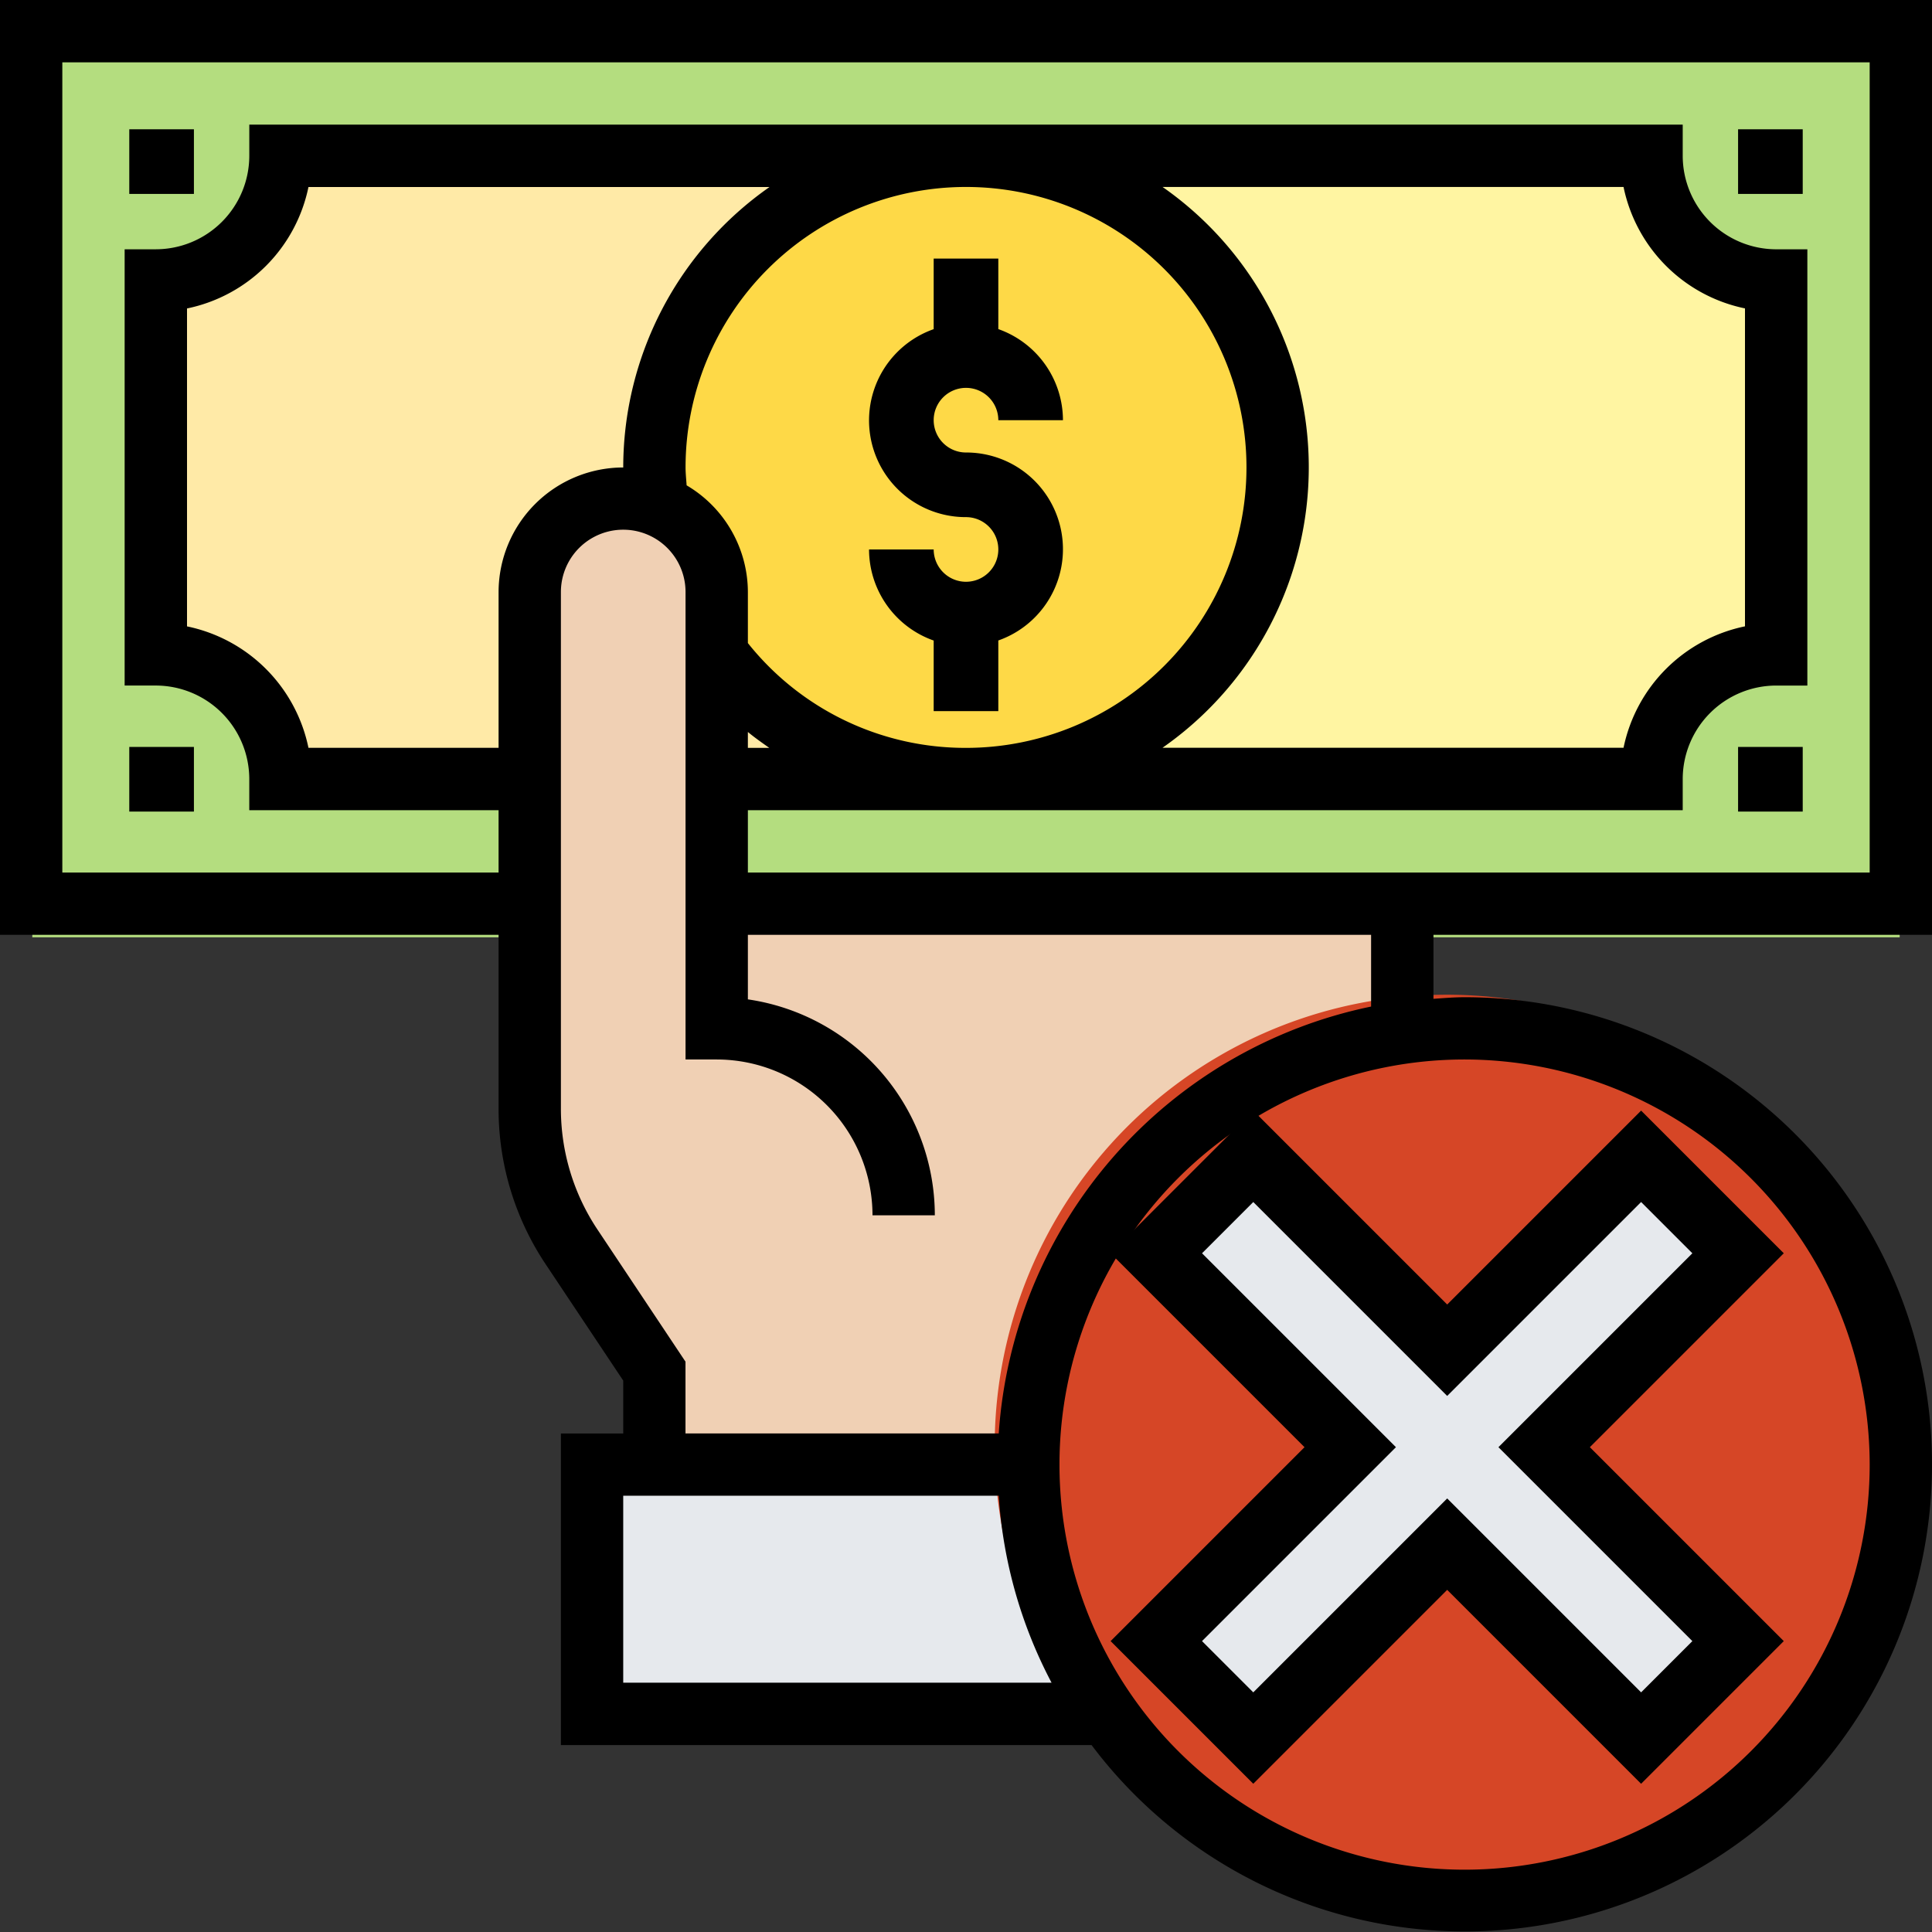 <svg id="dinero" xmlns="http://www.w3.org/2000/svg" width="140" height="140" viewBox="0 0 140 140">
  <rect x="0" y="0" width="140" height="140" fill="#333333" stroke="none"/>
  <path id="Trazado_140165" data-name="Trazado 140165" d="M8,8V73.578H44.084V64.21H26.042a9.2,9.2,0,0,0-9.021-9.368v-28.1a9.2,9.2,0,0,0,9.021-9.368h99.232a1.88,1.88,0,0,0,.022.351,9.155,9.155,0,0,0,9,9.017v28.1a9.2,9.2,0,0,0-9.021,9.368H57.616v9.368h85.7V8ZM8,8" transform="translate(-5.658 -5.658)" fill="#b4dd7f"/>
  <g id="Grupo_82100" data-name="Grupo 82100" transform="translate(11.71 11.71)">
    <path id="Trazado_140166" data-name="Trazado 140166" d="M308.894,49.368v28.1a9.366,9.366,0,0,0-9.368,9.368H248A23.421,23.421,0,1,0,248,40h51.525a1.816,1.816,0,0,0,.023.351A9.338,9.338,0,0,0,308.894,49.368Zm0,0" transform="translate(-192.314 -40)" fill="#fff5a2"/>
    <path id="Trazado_140167" data-name="Trazado 140167" d="M49.368,40h51.525A23.429,23.429,0,0,0,77.473,63.421a22.2,22.2,0,0,0,.164,2.811,6.789,6.789,0,0,0-2.506-.469A7.036,7.036,0,0,0,68.1,72.789V86.841H49.368A9.366,9.366,0,0,0,40,77.473v-28.1A9.366,9.366,0,0,0,49.368,40Zm0,0" transform="translate(-40 -40)" fill="#ffeaa7"/>
    <path id="Trazado_140168" data-name="Trazado 140168" d="M202.737,177.313H184v-9.391A23.319,23.319,0,0,0,202.737,177.313Zm0,0" transform="translate(-143.973 -130.472)" fill="#ffeaa7"/>
  </g>
  <path id="Trazado_140169" data-name="Trazado 140169" d="M190.667,394.737H152V376h32.789A32.713,32.713,0,0,0,190.667,394.737Zm0,0" transform="translate(-109.676 -271.131)" fill="#e6e9ed"/>
  <path id="Trazado_140170" data-name="Trazado 140170" d="M150.052,158.447h51.525v9.7a32.814,32.814,0,0,0-28.1,32.461h-28.1v-7.026l-6.23-9.321a18.9,18.9,0,0,1-3.138-10.4V135.026A7.036,7.036,0,0,1,143.026,128a6.789,6.789,0,0,1,2.506.469,7.008,7.008,0,0,1,4.521,6.557Zm0,0" transform="translate(-98.789 -93.215)" fill="#f0d0b4"/>
  <path id="Trazado_140171" data-name="Trazado 140171" d="M296.789,264a32.729,32.729,0,1,1-4.684.328A34.061,34.061,0,0,1,296.789,264Zm7.026,32.789,14.052-14.052-7.026-7.026-14.052,14.052L282.737,275.71l-7.026,7.026,14.052,14.052L275.71,310.841l7.026,7.026,14.052-14.052,14.052,14.052,7.026-7.026Zm0,0" transform="translate(-191.92 -191.92)" fill="#d64626"/>
  <path id="Trazado_140172" data-name="Trazado 140172" d="M346.157,311.026,332.1,325.079l14.052,14.052-7.026,7.026L325.079,332.1l-14.052,14.052L304,339.131l14.052-14.052L304,311.026,311.026,304l14.052,14.052L339.131,304Zm0,0" transform="translate(-220.21 -220.21)" fill="#e6e9ed"/>
  <path id="Trazado_140173" data-name="Trazado 140173" d="M191.421,40a23.421,23.421,0,1,1-18.737,37.45V72.789a7.008,7.008,0,0,0-4.521-6.557A22.2,22.2,0,0,1,168,63.421,23.429,23.429,0,0,1,191.421,40Zm0,0" transform="translate(-121.421 -28.29)" fill="#fed947"/>
  <path id="Trazado_140174" data-name="Trazado 140174" d="M231.026,87.421a2.347,2.347,0,0,1-2.342-2.342H224a7.017,7.017,0,0,0,4.684,6.6v5.115h4.684V91.674a7.009,7.009,0,0,0-2.342-13.621,2.342,2.342,0,1,1,2.342-2.342h4.684a7.017,7.017,0,0,0-4.684-6.6V64h-4.684v5.115a7.009,7.009,0,0,0,2.342,13.621,2.342,2.342,0,0,1,0,4.684Zm0,0" transform="translate(-161.026 -45.263)"/>
  <path id="Trazado_140175" data-name="Trazado 140175" d="M140,67.742V0H0V67.742H36.129v12.6a20.253,20.253,0,0,0,3.415,11.274l5.618,8.428v3.831H40.645v22.581H79.1a33.849,33.849,0,1,0,27.032-54.194c-.763,0-1.508.065-2.258.115V67.742ZM4.516,63.226V4.516H135.484v58.71H54.194V58.71h67.742V56.452a6.783,6.783,0,0,1,6.774-6.774h2.258V18.065H128.71a6.783,6.783,0,0,1-6.774-6.774V9.032H18.065V11.29a6.783,6.783,0,0,1-6.774,6.774H9.032V49.677H11.29a6.783,6.783,0,0,1,6.774,6.774V58.71H36.129v4.516ZM36.129,42.9v11.29H22.352a11.318,11.318,0,0,0-8.8-8.8V22.352a11.318,11.318,0,0,0,8.8-8.8h33.41a24.815,24.815,0,0,0-10.6,20.323A9.041,9.041,0,0,0,36.129,42.9ZM49.755,35.17c-.028-.434-.077-.866-.077-1.3A20.323,20.323,0,1,1,70,54.194,20.14,20.14,0,0,1,54.194,46.6V42.9A9,9,0,0,0,49.755,35.17ZM84.238,13.548h33.41a11.318,11.318,0,0,0,8.8,8.8V45.387a11.318,11.318,0,0,0-8.8,8.8H84.238a24.778,24.778,0,0,0,0-40.643ZM55.745,54.194H54.194V53.042C54.693,53.455,55.219,53.823,55.745,54.194ZM45.161,121.935V108.387H72.373A33.6,33.6,0,0,0,76.2,121.935Zm90.323-15.806a29.355,29.355,0,1,1-29.355-29.355A29.389,29.389,0,0,1,135.484,106.129ZM99.355,72.939a33.914,33.914,0,0,0-26.982,30.932h-22.7v-5.2L43.3,89.105a15.772,15.772,0,0,1-2.655-8.768V42.9a4.516,4.516,0,1,1,9.032,0V76.774h2.258a11.3,11.3,0,0,1,11.29,11.29h4.516A15.831,15.831,0,0,0,54.194,72.418V67.742H99.355Zm0,0"/>
  <path id="Trazado_140176" data-name="Trazado 140176" d="M306.74,317.078,292.688,331.13l10.338,10.338,14.052-14.052,14.052,14.052,10.338-10.338-14.052-14.052,14.052-14.052L331.13,292.688,317.078,306.74l-14.052-14.052-10.338,10.338Zm10.338-3.714,14.052-14.052,3.714,3.714-14.052,14.052,14.052,14.052-3.714,3.714-14.052-14.052-14.052,14.052-3.714-3.714,14.052-14.052-14.052-14.052,3.714-3.714Zm0,0" transform="translate(-212.209 -212.209)"/>
  <path id="Trazado_140177" data-name="Trazado 140177" d="M32,32h4.684v4.684H32Zm0,0" transform="translate(-22.632 -22.632)"/>
  <path id="Trazado_140178" data-name="Trazado 140178" d="M32,192h4.684v4.684H32Zm0,0" transform="translate(-22.632 -137.874)"/>
  <path id="Trazado_140179" data-name="Trazado 140179" d="M448,32h4.684v4.684H448Zm0,0" transform="translate(-322.052 -22.632)"/>
  <path id="Trazado_140180" data-name="Trazado 140180" d="M448,192h4.684v4.684H448Zm0,0" transform="translate(-322.052 -137.874)"/>
</svg>

